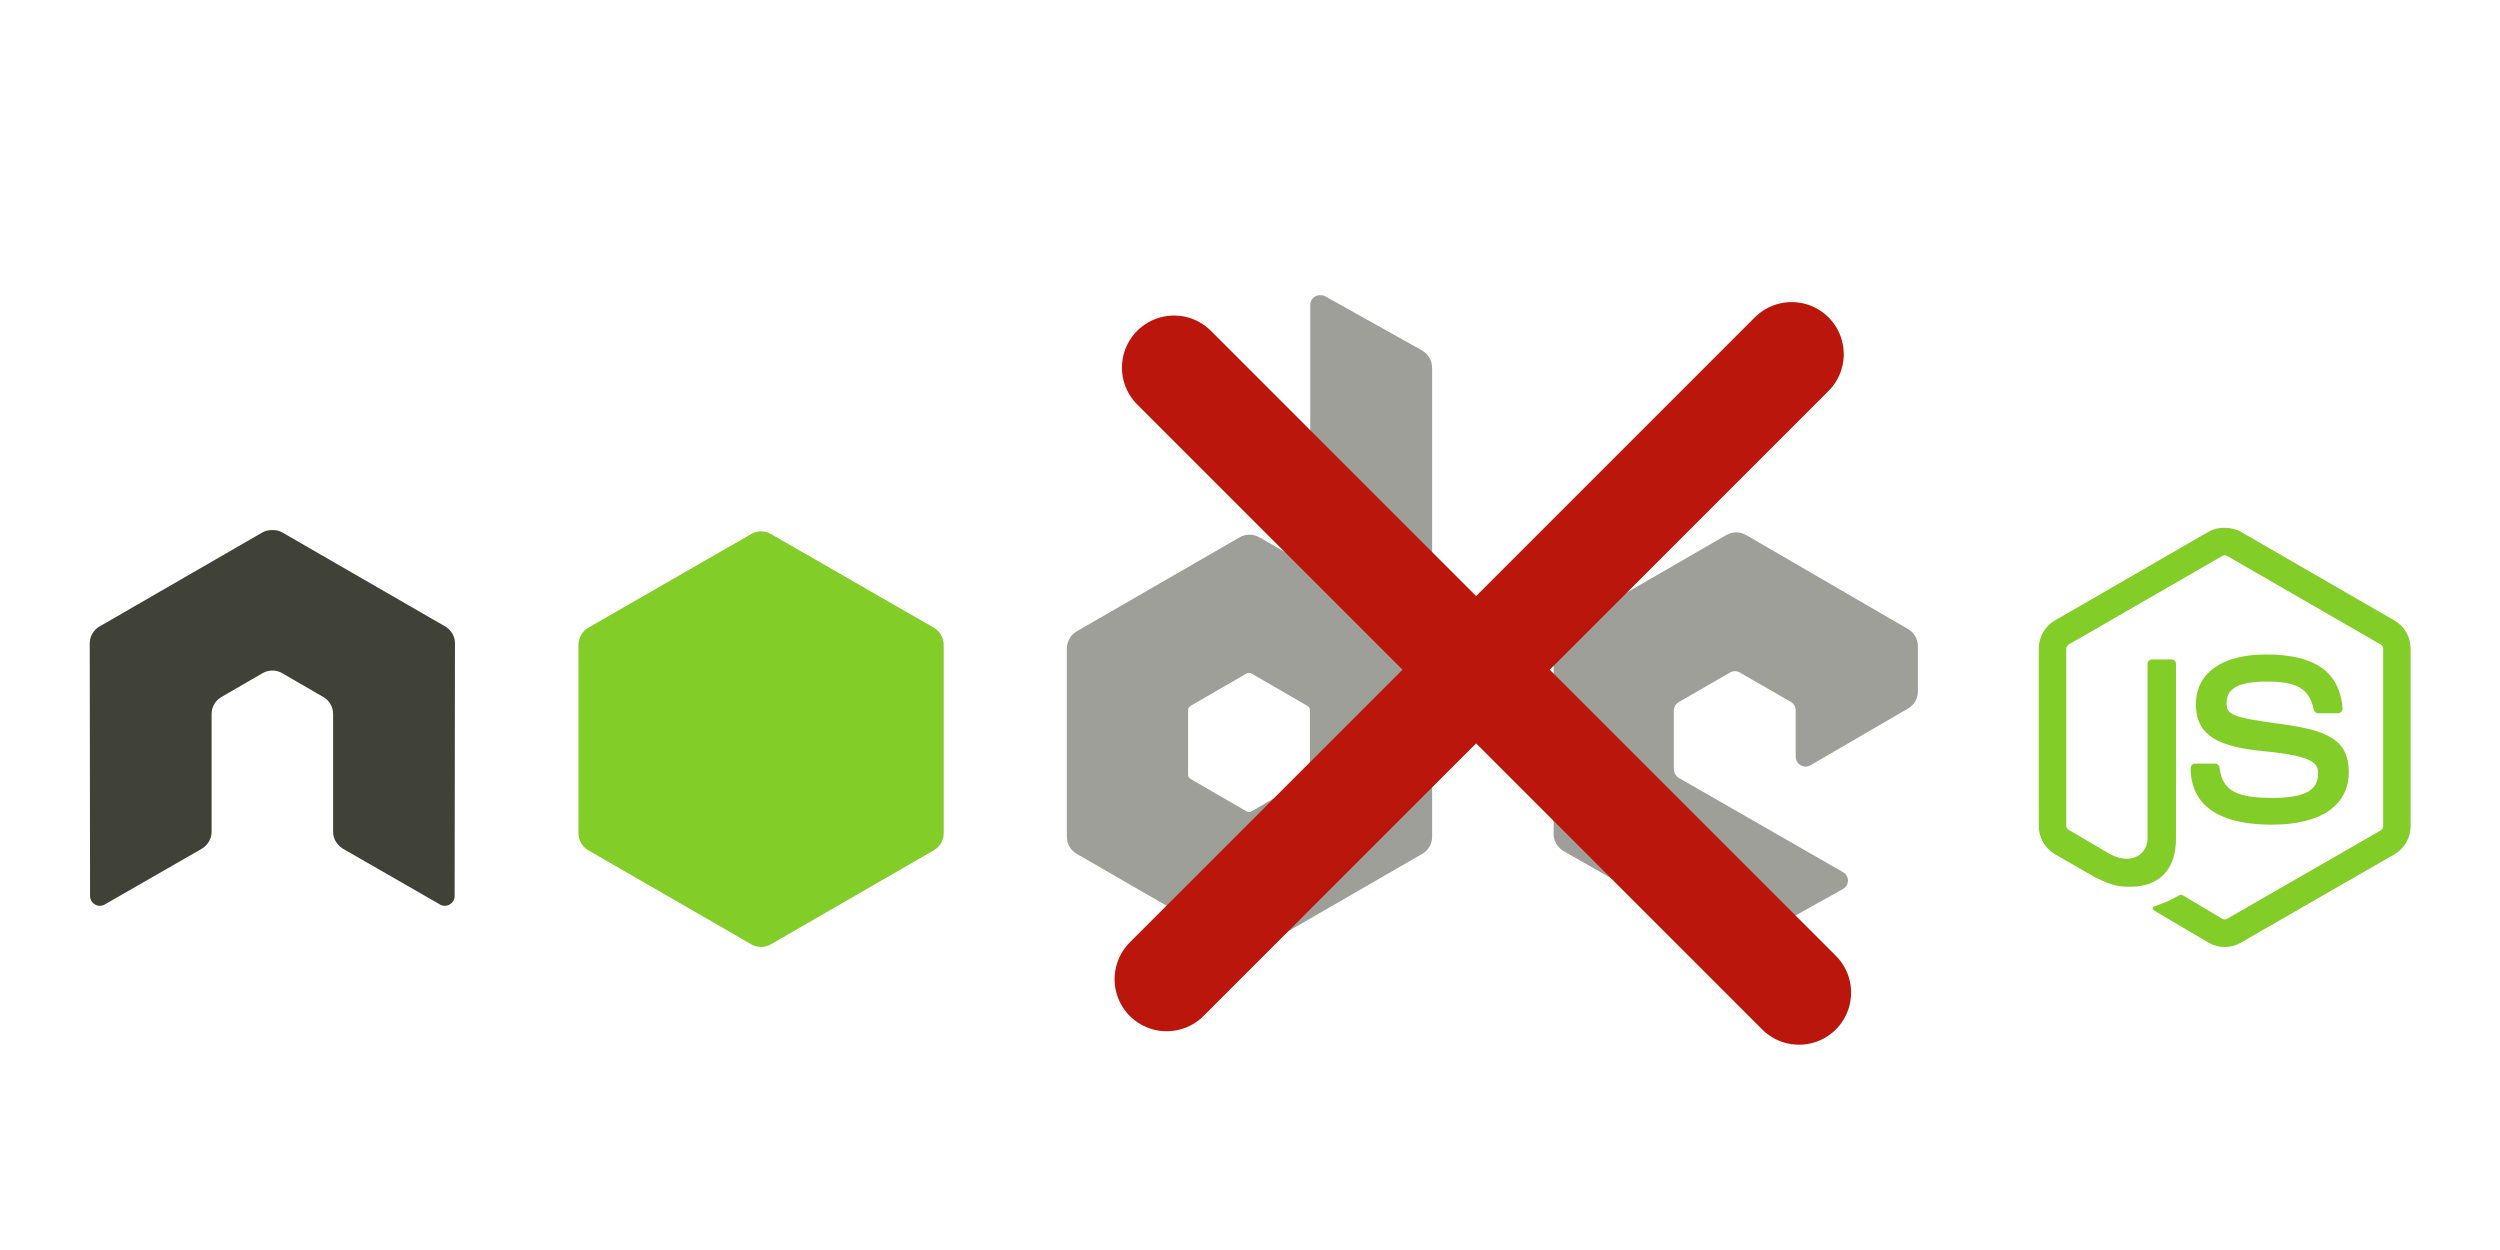 <svg width="120" height="60" viewBox="0 0 120 60" fill="none" xmlns="http://www.w3.org/2000/svg">
<path d="M106.784 25.331C106.513 25.331 106.249 25.388 106.016 25.52L98.63 29.785C98.152 30.06 97.861 30.58 97.861 31.134V39.649C97.861 40.202 98.152 40.721 98.63 40.997L100.559 42.109C101.496 42.571 101.841 42.563 102.268 42.563C103.655 42.563 104.447 41.721 104.447 40.258V31.857C104.447 31.738 104.345 31.654 104.228 31.654H103.303C103.184 31.654 103.083 31.741 103.083 31.857V40.262C103.083 40.911 102.408 41.563 101.311 41.015L99.306 39.839C99.236 39.8 99.181 39.73 99.181 39.651V31.136C99.181 31.055 99.235 30.973 99.306 30.932L106.677 26.682C106.746 26.642 106.828 26.642 106.896 26.682L114.266 30.932C114.337 30.974 114.392 31.053 114.392 31.136V39.651C114.392 39.732 114.351 39.816 114.282 39.855L106.896 44.105C106.831 44.142 106.744 44.142 106.677 44.105L104.779 42.976C104.723 42.943 104.646 42.945 104.591 42.976C104.068 43.273 103.969 43.307 103.478 43.477C103.357 43.52 103.173 43.585 103.541 43.791L106.018 45.252C106.254 45.388 106.517 45.455 106.787 45.455C107.06 45.455 107.319 45.39 107.555 45.252L114.941 41.002C115.419 40.724 115.71 40.206 115.71 39.653V31.138C115.71 30.585 115.419 30.066 114.941 29.789L107.555 25.524C107.324 25.392 107.058 25.336 106.787 25.336L106.784 25.331ZM108.76 31.416C106.657 31.416 105.404 32.311 105.404 33.8C105.404 35.412 106.647 35.858 108.666 36.057C111.081 36.294 111.269 36.649 111.269 37.124C111.269 37.948 110.612 38.3 109.058 38.3C107.106 38.3 106.677 37.813 106.533 36.84C106.516 36.736 106.436 36.652 106.33 36.652H105.371C105.313 36.653 105.258 36.676 105.217 36.717C105.176 36.758 105.152 36.813 105.151 36.871C105.151 38.114 105.827 39.584 109.056 39.584C111.393 39.584 112.741 38.669 112.741 37.059C112.741 35.468 111.652 35.038 109.385 34.738C107.097 34.433 106.876 34.287 106.876 33.75C106.876 33.307 107.061 32.715 108.758 32.715C110.273 32.715 110.833 33.042 111.063 34.063C111.083 34.159 111.168 34.238 111.267 34.238H112.226C112.285 34.238 112.342 34.202 112.383 34.159C112.423 34.114 112.451 34.063 112.446 34.002C112.297 32.243 111.124 31.415 108.761 31.415L108.76 31.416Z" fill="#83CD29"/>
<path d="M13.026 25.444C12.877 25.45 12.736 25.476 12.602 25.553L4.778 30.07C4.634 30.152 4.515 30.271 4.433 30.414C4.35 30.557 4.307 30.72 4.307 30.885L4.323 43.007C4.323 43.176 4.41 43.332 4.559 43.414C4.704 43.502 4.884 43.502 5.029 43.414L9.671 40.749C9.965 40.574 10.157 40.27 10.157 39.933V34.272C10.157 33.934 10.334 33.625 10.627 33.457L12.603 32.312C12.746 32.229 12.908 32.186 13.074 32.187C13.239 32.186 13.401 32.229 13.544 32.312L15.519 33.456C15.812 33.624 15.989 33.934 15.989 34.272V39.933C15.989 40.27 16.186 40.575 16.476 40.748L21.117 43.414C21.263 43.501 21.443 43.501 21.587 43.414C21.731 43.331 21.823 43.175 21.823 43.006L21.838 30.884C21.839 30.719 21.796 30.556 21.714 30.413C21.631 30.27 21.512 30.151 21.368 30.069L13.543 25.553C13.411 25.476 13.27 25.45 13.12 25.443L13.026 25.444Z" fill="#404137"/>
<path d="M36.532 25.506C36.367 25.506 36.205 25.549 36.061 25.632L28.236 30.132C27.944 30.301 27.766 30.626 27.766 30.963V39.996C27.766 40.161 27.809 40.323 27.892 40.467C27.974 40.61 28.093 40.728 28.236 40.811L36.061 45.327C36.204 45.41 36.367 45.454 36.532 45.454C36.697 45.454 36.859 45.41 37.002 45.327L44.827 40.811C44.97 40.728 45.089 40.609 45.172 40.466C45.255 40.323 45.298 40.161 45.298 39.995V30.963C45.298 30.625 45.12 30.3 44.827 30.132L37.002 25.631C36.859 25.549 36.697 25.505 36.532 25.506Z" fill="#83CD29"/>
<path d="M63.363 14.169C63.28 14.169 63.199 14.191 63.127 14.232C63.056 14.273 62.997 14.333 62.956 14.404C62.914 14.476 62.893 14.557 62.892 14.639V26.636C62.892 26.753 62.837 26.859 62.735 26.918C62.685 26.947 62.629 26.962 62.571 26.962C62.513 26.962 62.456 26.947 62.406 26.918L60.446 25.789C60.303 25.706 60.141 25.663 59.975 25.663C59.81 25.663 59.648 25.706 59.505 25.789L51.68 30.305C51.388 30.474 51.209 30.798 51.209 31.136V40.168C51.209 40.334 51.253 40.496 51.335 40.639C51.418 40.782 51.537 40.901 51.68 40.984L59.505 45.5C59.648 45.583 59.81 45.627 59.975 45.627C60.141 45.627 60.303 45.583 60.446 45.5L68.271 40.984C68.414 40.901 68.533 40.782 68.615 40.639C68.698 40.496 68.742 40.334 68.741 40.168V17.65C68.741 17.308 68.554 16.986 68.255 16.819L63.598 14.216C63.525 14.175 63.444 14.168 63.363 14.169ZM83.34 25.553C83.175 25.553 83.013 25.596 82.87 25.679L75.045 30.195C74.753 30.364 74.574 30.673 74.574 31.011V40.043C74.574 40.383 74.766 40.69 75.06 40.858L82.822 45.282C83.109 45.446 83.459 45.458 83.748 45.298L88.452 42.679C88.601 42.596 88.702 42.441 88.703 42.271C88.703 42.101 88.615 41.948 88.467 41.864L80.595 37.347C80.448 37.263 80.344 37.093 80.344 36.924V34.099C80.344 33.931 80.449 33.776 80.595 33.692L83.041 32.281C83.187 32.196 83.365 32.196 83.512 32.281L85.959 33.692C86.031 33.733 86.09 33.792 86.132 33.864C86.173 33.936 86.195 34.017 86.194 34.099V36.326C86.194 36.409 86.216 36.49 86.257 36.562C86.298 36.633 86.358 36.693 86.43 36.734C86.576 36.818 86.754 36.819 86.9 36.734L91.589 34.006C91.88 33.837 92.059 33.527 92.059 33.191V31.011C92.059 30.846 92.016 30.684 91.933 30.541C91.851 30.397 91.732 30.279 91.589 30.196L83.811 25.68C83.668 25.597 83.506 25.553 83.34 25.553ZM59.944 32.297C59.988 32.297 60.031 32.307 60.069 32.328L62.751 33.88C62.824 33.922 62.876 34 62.876 34.084V37.189C62.876 37.273 62.824 37.351 62.751 37.393L60.069 38.945C59.996 38.987 59.907 38.987 59.834 38.945L57.153 37.393C57.08 37.351 57.027 37.273 57.027 37.189V34.084C57.027 34 57.08 33.922 57.153 33.88L59.834 32.328C59.871 32.307 59.903 32.297 59.944 32.297Z" fill="#404137" fill-opacity="0.5"/>
<path d="M56.353 17.646L86.353 47.646" stroke="#BA160C" stroke-width="5" stroke-linecap="round"/>
<path d="M56 47L86 17" stroke="#BA160C" stroke-width="5" stroke-linecap="round"/>
</svg>

